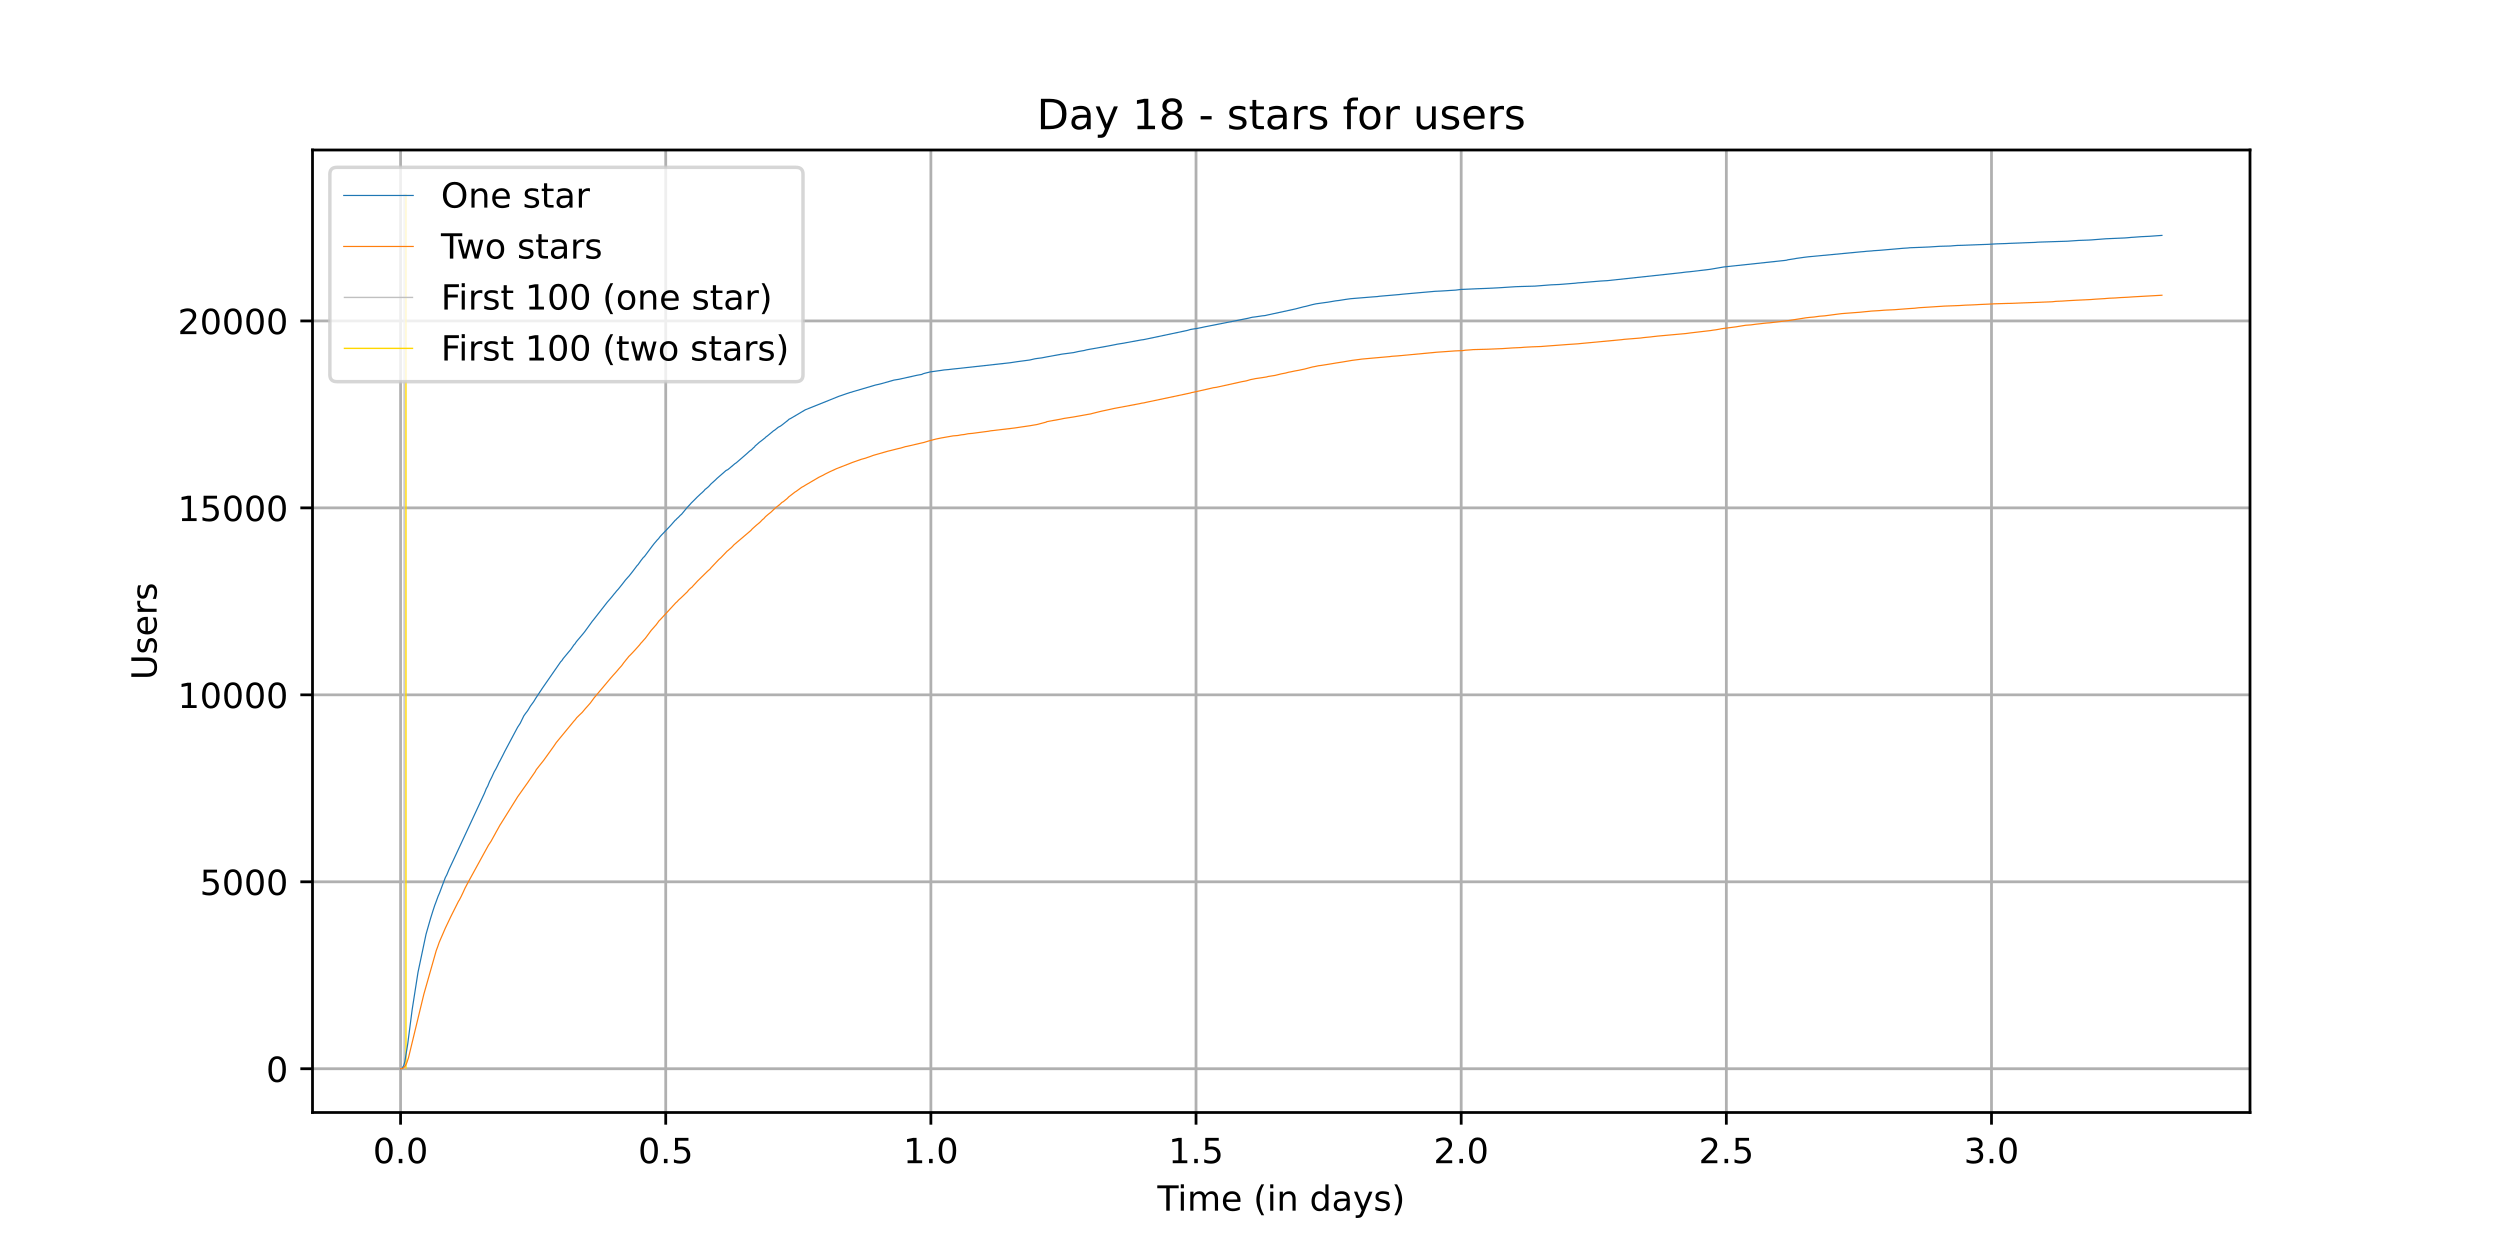 <?xml version="1.0" encoding="utf-8" standalone="no"?>
<!DOCTYPE svg PUBLIC "-//W3C//DTD SVG 1.1//EN"
  "http://www.w3.org/Graphics/SVG/1.1/DTD/svg11.dtd">
<!-- Created with matplotlib (https://matplotlib.org/) -->
<svg height="360pt" version="1.1" viewBox="0 0 720 360" width="720pt" xmlns="http://www.w3.org/2000/svg" xmlns:xlink="http://www.w3.org/1999/xlink">
 <defs>
  <style type="text/css">*{stroke-linecap:butt;stroke-linejoin:round;}</style>
 </defs>
 <g id="figure_1">
  <g id="patch_1">
   <path d="M 0 360 
L 720 360 
L 720 0 
L 0 0 
z
" style="fill:#ffffff;"/>
  </g>
  <g id="axes_1">
   <g id="patch_2">
    <path d="M 90 320.4 
L 648 320.4 
L 648 43.2 
L 90 43.2 
z
" style="fill:#ffffff;"/>
   </g>
   <g id="matplotlib.axis_1">
    <g id="xtick_1">
     <g id="line2d_1">
      <path clip-path="url(#p6567d71ee0)" d="M 115.364 320.4 
L 115.364 43.2 
" style="fill:none;stroke:#b0b0b0;stroke-linecap:square;stroke-width:0.8;"/>
     </g>
     <g id="line2d_2">
      <defs>
       <path d="M 0 0 
L 0 3.5 
" id="md681a0c653" style="stroke:#000000;stroke-width:0.8;"/>
      </defs>
      <g>
       <use style="stroke:#000000;stroke-width:0.8;" x="115.364" xlink:href="#md681a0c653" y="320.4"/>
      </g>
     </g>
     <g id="text_1">
      <!-- 0.0 -->
      <g transform="translate(107.412 334.998)scale(0.1 -0.1)">
       <defs>
        <path d="M 31.781 66.406 
Q 24.172 66.406 20.328 58.906 
Q 16.5 51.422 16.5 36.375 
Q 16.5 21.391 20.328 13.891 
Q 24.172 6.391 31.781 6.391 
Q 39.453 6.391 43.281 13.891 
Q 47.125 21.391 47.125 36.375 
Q 47.125 51.422 43.281 58.906 
Q 39.453 66.406 31.781 66.406 
z
M 31.781 74.219 
Q 44.047 74.219 50.516 64.516 
Q 56.984 54.828 56.984 36.375 
Q 56.984 17.969 50.516 8.266 
Q 44.047 -1.422 31.781 -1.422 
Q 19.531 -1.422 13.062 8.266 
Q 6.594 17.969 6.594 36.375 
Q 6.594 54.828 13.062 64.516 
Q 19.531 74.219 31.781 74.219 
z
" id="DejaVuSans-48"/>
        <path d="M 10.688 12.406 
L 21 12.406 
L 21 0 
L 10.688 0 
z
" id="DejaVuSans-46"/>
       </defs>
       <use xlink:href="#DejaVuSans-48"/>
       <use x="63.623" xlink:href="#DejaVuSans-46"/>
       <use x="95.41" xlink:href="#DejaVuSans-48"/>
      </g>
     </g>
    </g>
    <g id="xtick_2">
     <g id="line2d_3">
      <path clip-path="url(#p6567d71ee0)" d="M 191.728 320.4 
L 191.728 43.2 
" style="fill:none;stroke:#b0b0b0;stroke-linecap:square;stroke-width:0.8;"/>
     </g>
     <g id="line2d_4">
      <g>
       <use style="stroke:#000000;stroke-width:0.8;" x="191.728" xlink:href="#md681a0c653" y="320.4"/>
      </g>
     </g>
     <g id="text_2">
      <!-- 0.5 -->
      <g transform="translate(183.777 334.998)scale(0.1 -0.1)">
       <defs>
        <path d="M 10.797 72.906 
L 49.516 72.906 
L 49.516 64.594 
L 19.828 64.594 
L 19.828 46.734 
Q 21.969 47.469 24.109 47.828 
Q 26.266 48.188 28.422 48.188 
Q 40.625 48.188 47.75 41.5 
Q 54.891 34.812 54.891 23.391 
Q 54.891 11.625 47.562 5.094 
Q 40.234 -1.422 26.906 -1.422 
Q 22.312 -1.422 17.547 -0.641 
Q 12.797 0.141 7.719 1.703 
L 7.719 11.625 
Q 12.109 9.234 16.797 8.062 
Q 21.484 6.891 26.703 6.891 
Q 35.156 6.891 40.078 11.328 
Q 45.016 15.766 45.016 23.391 
Q 45.016 31 40.078 35.438 
Q 35.156 39.891 26.703 39.891 
Q 22.75 39.891 18.812 39.016 
Q 14.891 38.141 10.797 36.281 
z
" id="DejaVuSans-53"/>
       </defs>
       <use xlink:href="#DejaVuSans-48"/>
       <use x="63.623" xlink:href="#DejaVuSans-46"/>
       <use x="95.41" xlink:href="#DejaVuSans-53"/>
      </g>
     </g>
    </g>
    <g id="xtick_3">
     <g id="line2d_5">
      <path clip-path="url(#p6567d71ee0)" d="M 268.093 320.4 
L 268.093 43.2 
" style="fill:none;stroke:#b0b0b0;stroke-linecap:square;stroke-width:0.8;"/>
     </g>
     <g id="line2d_6">
      <g>
       <use style="stroke:#000000;stroke-width:0.8;" x="268.093" xlink:href="#md681a0c653" y="320.4"/>
      </g>
     </g>
     <g id="text_3">
      <!-- 1.0 -->
      <g transform="translate(260.141 334.998)scale(0.1 -0.1)">
       <defs>
        <path d="M 12.406 8.297 
L 28.516 8.297 
L 28.516 63.922 
L 10.984 60.406 
L 10.984 69.391 
L 28.422 72.906 
L 38.281 72.906 
L 38.281 8.297 
L 54.391 8.297 
L 54.391 0 
L 12.406 0 
z
" id="DejaVuSans-49"/>
       </defs>
       <use xlink:href="#DejaVuSans-49"/>
       <use x="63.623" xlink:href="#DejaVuSans-46"/>
       <use x="95.41" xlink:href="#DejaVuSans-48"/>
      </g>
     </g>
    </g>
    <g id="xtick_4">
     <g id="line2d_7">
      <path clip-path="url(#p6567d71ee0)" d="M 344.457 320.4 
L 344.457 43.2 
" style="fill:none;stroke:#b0b0b0;stroke-linecap:square;stroke-width:0.8;"/>
     </g>
     <g id="line2d_8">
      <g>
       <use style="stroke:#000000;stroke-width:0.8;" x="344.457" xlink:href="#md681a0c653" y="320.4"/>
      </g>
     </g>
     <g id="text_4">
      <!-- 1.5 -->
      <g transform="translate(336.506 334.998)scale(0.1 -0.1)">
       <use xlink:href="#DejaVuSans-49"/>
       <use x="63.623" xlink:href="#DejaVuSans-46"/>
       <use x="95.41" xlink:href="#DejaVuSans-53"/>
      </g>
     </g>
    </g>
    <g id="xtick_5">
     <g id="line2d_9">
      <path clip-path="url(#p6567d71ee0)" d="M 420.822 320.4 
L 420.822 43.2 
" style="fill:none;stroke:#b0b0b0;stroke-linecap:square;stroke-width:0.8;"/>
     </g>
     <g id="line2d_10">
      <g>
       <use style="stroke:#000000;stroke-width:0.8;" x="420.822" xlink:href="#md681a0c653" y="320.4"/>
      </g>
     </g>
     <g id="text_5">
      <!-- 2.0 -->
      <g transform="translate(412.87 334.998)scale(0.1 -0.1)">
       <defs>
        <path d="M 19.188 8.297 
L 53.609 8.297 
L 53.609 0 
L 7.328 0 
L 7.328 8.297 
Q 12.938 14.109 22.625 23.891 
Q 32.328 33.688 34.812 36.531 
Q 39.547 41.844 41.422 45.531 
Q 43.312 49.219 43.312 52.781 
Q 43.312 58.594 39.234 62.25 
Q 35.156 65.922 28.609 65.922 
Q 23.969 65.922 18.812 64.312 
Q 13.672 62.703 7.812 59.422 
L 7.812 69.391 
Q 13.766 71.781 18.938 73 
Q 24.125 74.219 28.422 74.219 
Q 39.75 74.219 46.484 68.547 
Q 53.219 62.891 53.219 53.422 
Q 53.219 48.922 51.531 44.891 
Q 49.859 40.875 45.406 35.406 
Q 44.188 33.984 37.641 27.219 
Q 31.109 20.453 19.188 8.297 
z
" id="DejaVuSans-50"/>
       </defs>
       <use xlink:href="#DejaVuSans-50"/>
       <use x="63.623" xlink:href="#DejaVuSans-46"/>
       <use x="95.41" xlink:href="#DejaVuSans-48"/>
      </g>
     </g>
    </g>
    <g id="xtick_6">
     <g id="line2d_11">
      <path clip-path="url(#p6567d71ee0)" d="M 497.186 320.4 
L 497.186 43.2 
" style="fill:none;stroke:#b0b0b0;stroke-linecap:square;stroke-width:0.8;"/>
     </g>
     <g id="line2d_12">
      <g>
       <use style="stroke:#000000;stroke-width:0.8;" x="497.186" xlink:href="#md681a0c653" y="320.4"/>
      </g>
     </g>
     <g id="text_6">
      <!-- 2.5 -->
      <g transform="translate(489.235 334.998)scale(0.1 -0.1)">
       <use xlink:href="#DejaVuSans-50"/>
       <use x="63.623" xlink:href="#DejaVuSans-46"/>
       <use x="95.41" xlink:href="#DejaVuSans-53"/>
      </g>
     </g>
    </g>
    <g id="xtick_7">
     <g id="line2d_13">
      <path clip-path="url(#p6567d71ee0)" d="M 573.551 320.4 
L 573.551 43.2 
" style="fill:none;stroke:#b0b0b0;stroke-linecap:square;stroke-width:0.8;"/>
     </g>
     <g id="line2d_14">
      <g>
       <use style="stroke:#000000;stroke-width:0.8;" x="573.551" xlink:href="#md681a0c653" y="320.4"/>
      </g>
     </g>
     <g id="text_7">
      <!-- 3.0 -->
      <g transform="translate(565.599 334.998)scale(0.1 -0.1)">
       <defs>
        <path d="M 40.578 39.312 
Q 47.656 37.797 51.625 33 
Q 55.609 28.219 55.609 21.188 
Q 55.609 10.406 48.188 4.484 
Q 40.766 -1.422 27.094 -1.422 
Q 22.516 -1.422 17.656 -0.516 
Q 12.797 0.391 7.625 2.203 
L 7.625 11.719 
Q 11.719 9.328 16.594 8.109 
Q 21.484 6.891 26.812 6.891 
Q 36.078 6.891 40.938 10.547 
Q 45.797 14.203 45.797 21.188 
Q 45.797 27.641 41.281 31.266 
Q 36.766 34.906 28.719 34.906 
L 20.219 34.906 
L 20.219 43.016 
L 29.109 43.016 
Q 36.375 43.016 40.234 45.922 
Q 44.094 48.828 44.094 54.297 
Q 44.094 59.906 40.109 62.906 
Q 36.141 65.922 28.719 65.922 
Q 24.656 65.922 20.016 65.031 
Q 15.375 64.156 9.812 62.312 
L 9.812 71.094 
Q 15.438 72.656 20.344 73.438 
Q 25.25 74.219 29.594 74.219 
Q 40.828 74.219 47.359 69.109 
Q 53.906 64.016 53.906 55.328 
Q 53.906 49.266 50.438 45.094 
Q 46.969 40.922 40.578 39.312 
z
" id="DejaVuSans-51"/>
       </defs>
       <use xlink:href="#DejaVuSans-51"/>
       <use x="63.623" xlink:href="#DejaVuSans-46"/>
       <use x="95.41" xlink:href="#DejaVuSans-48"/>
      </g>
     </g>
    </g>
    <g id="text_8">
     <!-- Time (in days) -->
     <g transform="translate(333.327 348.677)scale(0.1 -0.1)">
      <defs>
       <path d="M -0.297 72.906 
L 61.375 72.906 
L 61.375 64.594 
L 35.5 64.594 
L 35.5 0 
L 25.594 0 
L 25.594 64.594 
L -0.297 64.594 
z
" id="DejaVuSans-84"/>
       <path d="M 9.422 54.688 
L 18.406 54.688 
L 18.406 0 
L 9.422 0 
z
M 9.422 75.984 
L 18.406 75.984 
L 18.406 64.594 
L 9.422 64.594 
z
" id="DejaVuSans-105"/>
       <path d="M 52 44.188 
Q 55.375 50.25 60.062 53.125 
Q 64.75 56 71.094 56 
Q 79.641 56 84.281 50.016 
Q 88.922 44.047 88.922 33.016 
L 88.922 0 
L 79.891 0 
L 79.891 32.719 
Q 79.891 40.578 77.094 44.375 
Q 74.312 48.188 68.609 48.188 
Q 61.625 48.188 57.562 43.547 
Q 53.516 38.922 53.516 30.906 
L 53.516 0 
L 44.484 0 
L 44.484 32.719 
Q 44.484 40.625 41.703 44.406 
Q 38.922 48.188 33.109 48.188 
Q 26.219 48.188 22.156 43.531 
Q 18.109 38.875 18.109 30.906 
L 18.109 0 
L 9.078 0 
L 9.078 54.688 
L 18.109 54.688 
L 18.109 46.188 
Q 21.188 51.219 25.484 53.609 
Q 29.781 56 35.688 56 
Q 41.656 56 45.828 52.969 
Q 50 49.953 52 44.188 
z
" id="DejaVuSans-109"/>
       <path d="M 56.203 29.594 
L 56.203 25.203 
L 14.891 25.203 
Q 15.484 15.922 20.484 11.062 
Q 25.484 6.203 34.422 6.203 
Q 39.594 6.203 44.453 7.469 
Q 49.312 8.734 54.109 11.281 
L 54.109 2.781 
Q 49.266 0.734 44.188 -0.344 
Q 39.109 -1.422 33.891 -1.422 
Q 20.797 -1.422 13.156 6.188 
Q 5.516 13.812 5.516 26.812 
Q 5.516 40.234 12.766 48.109 
Q 20.016 56 32.328 56 
Q 43.359 56 49.781 48.891 
Q 56.203 41.797 56.203 29.594 
z
M 47.219 32.234 
Q 47.125 39.594 43.094 43.984 
Q 39.062 48.391 32.422 48.391 
Q 24.906 48.391 20.391 44.141 
Q 15.875 39.891 15.188 32.172 
z
" id="DejaVuSans-101"/>
       <path id="DejaVuSans-32"/>
       <path d="M 31 75.875 
Q 24.469 64.656 21.281 53.656 
Q 18.109 42.672 18.109 31.391 
Q 18.109 20.125 21.312 9.062 
Q 24.516 -2 31 -13.188 
L 23.188 -13.188 
Q 15.875 -1.703 12.234 9.375 
Q 8.594 20.453 8.594 31.391 
Q 8.594 42.281 12.203 53.312 
Q 15.828 64.359 23.188 75.875 
z
" id="DejaVuSans-40"/>
       <path d="M 54.891 33.016 
L 54.891 0 
L 45.906 0 
L 45.906 32.719 
Q 45.906 40.484 42.875 44.328 
Q 39.844 48.188 33.797 48.188 
Q 26.516 48.188 22.312 43.547 
Q 18.109 38.922 18.109 30.906 
L 18.109 0 
L 9.078 0 
L 9.078 54.688 
L 18.109 54.688 
L 18.109 46.188 
Q 21.344 51.125 25.703 53.562 
Q 30.078 56 35.797 56 
Q 45.219 56 50.047 50.172 
Q 54.891 44.344 54.891 33.016 
z
" id="DejaVuSans-110"/>
       <path d="M 45.406 46.391 
L 45.406 75.984 
L 54.391 75.984 
L 54.391 0 
L 45.406 0 
L 45.406 8.203 
Q 42.578 3.328 38.25 0.953 
Q 33.938 -1.422 27.875 -1.422 
Q 17.969 -1.422 11.734 6.484 
Q 5.516 14.406 5.516 27.297 
Q 5.516 40.188 11.734 48.094 
Q 17.969 56 27.875 56 
Q 33.938 56 38.25 53.625 
Q 42.578 51.266 45.406 46.391 
z
M 14.797 27.297 
Q 14.797 17.391 18.875 11.75 
Q 22.953 6.109 30.078 6.109 
Q 37.203 6.109 41.297 11.75 
Q 45.406 17.391 45.406 27.297 
Q 45.406 37.203 41.297 42.844 
Q 37.203 48.484 30.078 48.484 
Q 22.953 48.484 18.875 42.844 
Q 14.797 37.203 14.797 27.297 
z
" id="DejaVuSans-100"/>
       <path d="M 34.281 27.484 
Q 23.391 27.484 19.188 25 
Q 14.984 22.516 14.984 16.5 
Q 14.984 11.719 18.141 8.906 
Q 21.297 6.109 26.703 6.109 
Q 34.188 6.109 38.703 11.406 
Q 43.219 16.703 43.219 25.484 
L 43.219 27.484 
z
M 52.203 31.203 
L 52.203 0 
L 43.219 0 
L 43.219 8.297 
Q 40.141 3.328 35.547 0.953 
Q 30.953 -1.422 24.312 -1.422 
Q 15.922 -1.422 10.953 3.297 
Q 6 8.016 6 15.922 
Q 6 25.141 12.172 29.828 
Q 18.359 34.516 30.609 34.516 
L 43.219 34.516 
L 43.219 35.406 
Q 43.219 41.609 39.141 45 
Q 35.062 48.391 27.688 48.391 
Q 23 48.391 18.547 47.266 
Q 14.109 46.141 10.016 43.891 
L 10.016 52.203 
Q 14.938 54.109 19.578 55.047 
Q 24.219 56 28.609 56 
Q 40.484 56 46.344 49.844 
Q 52.203 43.703 52.203 31.203 
z
" id="DejaVuSans-97"/>
       <path d="M 32.172 -5.078 
Q 28.375 -14.844 24.75 -17.812 
Q 21.141 -20.797 15.094 -20.797 
L 7.906 -20.797 
L 7.906 -13.281 
L 13.188 -13.281 
Q 16.891 -13.281 18.938 -11.516 
Q 21 -9.766 23.484 -3.219 
L 25.094 0.875 
L 2.984 54.688 
L 12.5 54.688 
L 29.594 11.922 
L 46.688 54.688 
L 56.203 54.688 
z
" id="DejaVuSans-121"/>
       <path d="M 44.281 53.078 
L 44.281 44.578 
Q 40.484 46.531 36.375 47.5 
Q 32.281 48.484 27.875 48.484 
Q 21.188 48.484 17.844 46.438 
Q 14.5 44.391 14.5 40.281 
Q 14.5 37.156 16.891 35.375 
Q 19.281 33.594 26.516 31.984 
L 29.594 31.297 
Q 39.156 29.25 43.188 25.516 
Q 47.219 21.781 47.219 15.094 
Q 47.219 7.469 41.188 3.016 
Q 35.156 -1.422 24.609 -1.422 
Q 20.219 -1.422 15.453 -0.562 
Q 10.688 0.297 5.422 2 
L 5.422 11.281 
Q 10.406 8.688 15.234 7.391 
Q 20.062 6.109 24.812 6.109 
Q 31.156 6.109 34.562 8.281 
Q 37.984 10.453 37.984 14.406 
Q 37.984 18.062 35.516 20.016 
Q 33.062 21.969 24.703 23.781 
L 21.578 24.516 
Q 13.234 26.266 9.516 29.906 
Q 5.812 33.547 5.812 39.891 
Q 5.812 47.609 11.281 51.797 
Q 16.75 56 26.812 56 
Q 31.781 56 36.172 55.266 
Q 40.578 54.547 44.281 53.078 
z
" id="DejaVuSans-115"/>
       <path d="M 8.016 75.875 
L 15.828 75.875 
Q 23.141 64.359 26.781 53.312 
Q 30.422 42.281 30.422 31.391 
Q 30.422 20.453 26.781 9.375 
Q 23.141 -1.703 15.828 -13.188 
L 8.016 -13.188 
Q 14.5 -2 17.703 9.062 
Q 20.906 20.125 20.906 31.391 
Q 20.906 42.672 17.703 53.656 
Q 14.5 64.656 8.016 75.875 
z
" id="DejaVuSans-41"/>
      </defs>
      <use xlink:href="#DejaVuSans-84"/>
      <use x="57.959" xlink:href="#DejaVuSans-105"/>
      <use x="85.742" xlink:href="#DejaVuSans-109"/>
      <use x="183.154" xlink:href="#DejaVuSans-101"/>
      <use x="244.678" xlink:href="#DejaVuSans-32"/>
      <use x="276.465" xlink:href="#DejaVuSans-40"/>
      <use x="315.479" xlink:href="#DejaVuSans-105"/>
      <use x="343.262" xlink:href="#DejaVuSans-110"/>
      <use x="406.641" xlink:href="#DejaVuSans-32"/>
      <use x="438.428" xlink:href="#DejaVuSans-100"/>
      <use x="501.904" xlink:href="#DejaVuSans-97"/>
      <use x="563.184" xlink:href="#DejaVuSans-121"/>
      <use x="622.363" xlink:href="#DejaVuSans-115"/>
      <use x="674.463" xlink:href="#DejaVuSans-41"/>
     </g>
    </g>
   </g>
   <g id="matplotlib.axis_2">
    <g id="ytick_1">
     <g id="line2d_15">
      <path clip-path="url(#p6567d71ee0)" d="M 90 307.8 
L 648 307.8 
" style="fill:none;stroke:#b0b0b0;stroke-linecap:square;stroke-width:0.8;"/>
     </g>
     <g id="line2d_16">
      <defs>
       <path d="M 0 0 
L -3.5 0 
" id="mc62ae75f64" style="stroke:#000000;stroke-width:0.8;"/>
      </defs>
      <g>
       <use style="stroke:#000000;stroke-width:0.8;" x="90" xlink:href="#mc62ae75f64" y="307.8"/>
      </g>
     </g>
     <g id="text_9">
      <!-- 0 -->
      <g transform="translate(76.638 311.599)scale(0.1 -0.1)">
       <use xlink:href="#DejaVuSans-48"/>
      </g>
     </g>
    </g>
    <g id="ytick_2">
     <g id="line2d_17">
      <path clip-path="url(#p6567d71ee0)" d="M 90 253.957 
L 648 253.957 
" style="fill:none;stroke:#b0b0b0;stroke-linecap:square;stroke-width:0.8;"/>
     </g>
     <g id="line2d_18">
      <g>
       <use style="stroke:#000000;stroke-width:0.8;" x="90" xlink:href="#mc62ae75f64" y="253.957"/>
      </g>
     </g>
     <g id="text_10">
      <!-- 5000 -->
      <g transform="translate(57.55 257.756)scale(0.1 -0.1)">
       <use xlink:href="#DejaVuSans-53"/>
       <use x="63.623" xlink:href="#DejaVuSans-48"/>
       <use x="127.246" xlink:href="#DejaVuSans-48"/>
       <use x="190.869" xlink:href="#DejaVuSans-48"/>
      </g>
     </g>
    </g>
    <g id="ytick_3">
     <g id="line2d_19">
      <path clip-path="url(#p6567d71ee0)" d="M 90 200.114 
L 648 200.114 
" style="fill:none;stroke:#b0b0b0;stroke-linecap:square;stroke-width:0.8;"/>
     </g>
     <g id="line2d_20">
      <g>
       <use style="stroke:#000000;stroke-width:0.8;" x="90" xlink:href="#mc62ae75f64" y="200.114"/>
      </g>
     </g>
     <g id="text_11">
      <!-- 10000 -->
      <g transform="translate(51.188 203.913)scale(0.1 -0.1)">
       <use xlink:href="#DejaVuSans-49"/>
       <use x="63.623" xlink:href="#DejaVuSans-48"/>
       <use x="127.246" xlink:href="#DejaVuSans-48"/>
       <use x="190.869" xlink:href="#DejaVuSans-48"/>
       <use x="254.492" xlink:href="#DejaVuSans-48"/>
      </g>
     </g>
    </g>
    <g id="ytick_4">
     <g id="line2d_21">
      <path clip-path="url(#p6567d71ee0)" d="M 90 146.271 
L 648 146.271 
" style="fill:none;stroke:#b0b0b0;stroke-linecap:square;stroke-width:0.8;"/>
     </g>
     <g id="line2d_22">
      <g>
       <use style="stroke:#000000;stroke-width:0.8;" x="90" xlink:href="#mc62ae75f64" y="146.271"/>
      </g>
     </g>
     <g id="text_12">
      <!-- 15000 -->
      <g transform="translate(51.188 150.07)scale(0.1 -0.1)">
       <use xlink:href="#DejaVuSans-49"/>
       <use x="63.623" xlink:href="#DejaVuSans-53"/>
       <use x="127.246" xlink:href="#DejaVuSans-48"/>
       <use x="190.869" xlink:href="#DejaVuSans-48"/>
       <use x="254.492" xlink:href="#DejaVuSans-48"/>
      </g>
     </g>
    </g>
    <g id="ytick_5">
     <g id="line2d_23">
      <path clip-path="url(#p6567d71ee0)" d="M 90 92.428 
L 648 92.428 
" style="fill:none;stroke:#b0b0b0;stroke-linecap:square;stroke-width:0.8;"/>
     </g>
     <g id="line2d_24">
      <g>
       <use style="stroke:#000000;stroke-width:0.8;" x="90" xlink:href="#mc62ae75f64" y="92.428"/>
      </g>
     </g>
     <g id="text_13">
      <!-- 20000 -->
      <g transform="translate(51.188 96.227)scale(0.1 -0.1)">
       <use xlink:href="#DejaVuSans-50"/>
       <use x="63.623" xlink:href="#DejaVuSans-48"/>
       <use x="127.246" xlink:href="#DejaVuSans-48"/>
       <use x="190.869" xlink:href="#DejaVuSans-48"/>
       <use x="254.492" xlink:href="#DejaVuSans-48"/>
      </g>
     </g>
    </g>
    <g id="text_14">
     <!-- Users -->
     <g transform="translate(45.108 195.801)rotate(-90)scale(0.1 -0.1)">
      <defs>
       <path d="M 8.688 72.906 
L 18.609 72.906 
L 18.609 28.609 
Q 18.609 16.891 22.844 11.734 
Q 27.094 6.594 36.625 6.594 
Q 46.094 6.594 50.344 11.734 
Q 54.594 16.891 54.594 28.609 
L 54.594 72.906 
L 64.5 72.906 
L 64.5 27.391 
Q 64.5 13.141 57.438 5.859 
Q 50.391 -1.422 36.625 -1.422 
Q 22.797 -1.422 15.734 5.859 
Q 8.688 13.141 8.688 27.391 
z
" id="DejaVuSans-85"/>
       <path d="M 41.109 46.297 
Q 39.594 47.172 37.812 47.578 
Q 36.031 48 33.891 48 
Q 26.266 48 22.188 43.047 
Q 18.109 38.094 18.109 28.812 
L 18.109 0 
L 9.078 0 
L 9.078 54.688 
L 18.109 54.688 
L 18.109 46.188 
Q 20.953 51.172 25.484 53.578 
Q 30.031 56 36.531 56 
Q 37.453 56 38.578 55.875 
Q 39.703 55.766 41.062 55.516 
z
" id="DejaVuSans-114"/>
      </defs>
      <use xlink:href="#DejaVuSans-85"/>
      <use x="73.193" xlink:href="#DejaVuSans-115"/>
      <use x="125.293" xlink:href="#DejaVuSans-101"/>
      <use x="186.816" xlink:href="#DejaVuSans-114"/>
      <use x="227.93" xlink:href="#DejaVuSans-115"/>
     </g>
    </g>
   </g>
   <g id="LineCollection_1">
    <path clip-path="url(#p6567d71ee0)" d="M 116.391 307.8 
L 116.391 55.8 
" style="fill:none;stroke:#c0c0c0;stroke-width:0.4;"/>
   </g>
   <g id="LineCollection_2">
    <path clip-path="url(#p6567d71ee0)" d="M 116.916 307.8 
L 116.916 55.8 
" style="fill:none;stroke:#ffd700;stroke-width:0.4;"/>
   </g>
   <g id="line2d_25">
    <path clip-path="url(#p6567d71ee0)" d="M 115.364 307.8 
L 115.76 307.703 
L 116.286 306.863 
L 116.601 305.722 
L 117.442 300.52 
L 118.703 290.775 
L 120.384 280.028 
L 122.698 269.055 
L 123.958 264.65 
L 124.694 262.292 
L 125.22 260.687 
L 125.429 260.16 
L 126.166 258.135 
L 126.585 257.177 
L 127.532 254.646 
L 128.268 252.708 
L 128.689 251.922 
L 129.318 250.393 
L 130.474 247.927 
L 139.514 228.478 
L 140.039 227.154 
L 140.46 226.4 
L 140.985 225.086 
L 141.616 223.848 
L 142.351 222.243 
L 142.772 221.533 
L 143.297 220.499 
L 143.718 219.594 
L 143.928 219.25 
L 144.874 217.408 
L 145.399 216.353 
L 149.077 209.44 
L 149.814 208.32 
L 150.864 206.166 
L 151.391 205.423 
L 151.6 205.164 
L 152.02 204.594 
L 152.756 203.366 
L 153.703 202.074 
L 154.228 201.202 
L 155.595 199.123 
L 155.805 198.822 
L 156.12 198.326 
L 161.483 190.584 
L 161.799 190.271 
L 162.218 189.636 
L 163.795 187.741 
L 164.216 187.256 
L 164.532 186.847 
L 165.268 185.759 
L 165.582 185.436 
L 165.899 184.941 
L 166.107 184.672 
L 167.894 182.561 
L 168.419 181.904 
L 170.627 178.857 
L 170.838 178.62 
L 171.469 177.812 
L 174.937 173.375 
L 175.251 173.02 
L 176.197 171.911 
L 176.933 170.985 
L 177.143 170.759 
L 177.564 170.22 
L 178.09 169.65 
L 178.615 168.993 
L 179.561 167.797 
L 180.086 167.108 
L 180.823 166.268 
L 181.138 165.934 
L 182.294 164.47 
L 183.45 162.93 
L 183.765 162.607 
L 184.606 161.422 
L 184.816 161.153 
L 185.341 160.485 
L 185.552 160.345 
L 187.864 157.244 
L 188.391 156.566 
L 189.336 155.456 
L 189.651 155.155 
L 190.072 154.584 
L 190.493 154.121 
L 191.963 152.592 
L 192.49 152.032 
L 193.121 151.364 
L 194.488 149.803 
L 194.592 149.771 
L 194.907 149.415 
L 195.433 148.941 
L 195.958 148.382 
L 196.273 148.134 
L 197.85 146.217 
L 198.691 145.323 
L 199.112 144.839 
L 199.427 144.537 
L 200.793 143.159 
L 201.845 142.168 
L 202.159 141.91 
L 202.686 141.403 
L 203.107 140.908 
L 203.317 140.779 
L 204.056 140.154 
L 204.791 139.347 
L 206.054 138.216 
L 206.474 137.796 
L 209.103 135.502 
L 209.63 135.244 
L 211.311 133.833 
L 211.627 133.564 
L 212.048 133.284 
L 215.097 130.646 
L 215.518 130.258 
L 215.728 130.064 
L 216.149 129.709 
L 216.359 129.601 
L 216.99 128.966 
L 217.305 128.707 
L 217.515 128.395 
L 217.832 128.147 
L 218.673 127.393 
L 219.2 127.006 
L 219.725 126.597 
L 220.041 126.338 
L 220.252 126.187 
L 220.566 125.864 
L 220.987 125.563 
L 222.774 124.077 
L 223.091 123.894 
L 224.142 123.043 
L 224.772 122.72 
L 225.299 122.332 
L 226.981 120.997 
L 227.192 120.771 
L 227.717 120.512 
L 231.926 118.025 
L 241.703 114.094 
L 242.123 113.965 
L 243.911 113.34 
L 244.331 113.211 
L 244.856 113.028 
L 245.173 112.964 
L 245.593 112.813 
L 252.111 110.896 
L 253.057 110.691 
L 253.794 110.508 
L 257.472 109.464 
L 258.943 109.227 
L 259.364 109.13 
L 263.673 108.172 
L 264.094 108.075 
L 265.461 107.838 
L 265.881 107.633 
L 266.406 107.482 
L 267.983 107.095 
L 271.137 106.664 
L 271.872 106.545 
L 273.134 106.438 
L 274.29 106.298 
L 275.342 106.19 
L 290.898 104.478 
L 293.001 104.155 
L 296.574 103.681 
L 298.046 103.336 
L 298.677 103.239 
L 300.044 103.067 
L 300.569 102.96 
L 301.515 102.776 
L 305.824 101.99 
L 309.188 101.549 
L 310.661 101.215 
L 312.237 100.946 
L 312.867 100.773 
L 313.919 100.569 
L 314.654 100.45 
L 319.174 99.643 
L 320.224 99.438 
L 320.961 99.298 
L 321.38 99.212 
L 321.696 99.137 
L 323.692 98.824 
L 324.219 98.717 
L 328.633 97.909 
L 329.368 97.812 
L 341.983 95.152 
L 342.932 94.872 
L 344.927 94.56 
L 346.084 94.323 
L 347.031 94.118 
L 359.539 91.642 
L 360.169 91.48 
L 360.695 91.362 
L 361.535 91.265 
L 363.533 90.963 
L 364.374 90.877 
L 365.003 90.726 
L 373.098 88.971 
L 375.516 88.336 
L 376.041 88.239 
L 377.828 87.765 
L 378.984 87.507 
L 381.821 87.108 
L 382.348 87.044 
L 383.925 86.774 
L 384.66 86.645 
L 385.606 86.537 
L 387.497 86.236 
L 388.968 86.031 
L 390.23 85.924 
L 395.275 85.514 
L 396.641 85.417 
L 397.273 85.321 
L 402.949 84.836 
L 403.894 84.728 
L 412.093 84.007 
L 413.249 83.899 
L 415.14 83.813 
L 416.717 83.716 
L 417.453 83.662 
L 419.24 83.554 
L 420.712 83.361 
L 423.339 83.253 
L 425.23 83.167 
L 428.069 83.059 
L 429.961 82.973 
L 431.958 82.865 
L 434.902 82.671 
L 436.583 82.564 
L 438.159 82.51 
L 442.048 82.402 
L 446.673 82.036 
L 449.091 81.928 
L 453.715 81.562 
L 454.451 81.465 
L 455.186 81.422 
L 460.968 80.938 
L 462.861 80.83 
L 484.197 78.536 
L 484.828 78.45 
L 485.668 78.342 
L 486.509 78.278 
L 492.394 77.578 
L 493.131 77.459 
L 496.493 76.878 
L 514.05 75.004 
L 514.575 74.929 
L 514.892 74.821 
L 516.783 74.53 
L 517.31 74.423 
L 518.887 74.207 
L 519.622 74.1 
L 520.884 73.949 
L 535.809 72.538 
L 537.071 72.431 
L 537.596 72.366 
L 539.067 72.269 
L 539.593 72.204 
L 541.275 72.097 
L 548.107 71.504 
L 549.473 71.418 
L 549.998 71.354 
L 552.521 71.257 
L 553.152 71.235 
L 555.674 71.127 
L 558.617 70.934 
L 561.771 70.848 
L 562.296 70.794 
L 563.662 70.686 
L 565.029 70.654 
L 567.866 70.546 
L 569.549 70.481 
L 572.492 70.374 
L 574.909 70.234 
L 577.854 70.137 
L 578.589 70.094 
L 581.532 69.986 
L 583.319 69.911 
L 586.052 69.814 
L 586.892 69.738 
L 590.36 69.631 
L 591.937 69.577 
L 595.405 69.469 
L 598.663 69.243 
L 601.606 69.135 
L 602.341 69.092 
L 606.441 68.769 
L 611.915 68.532 
L 612.757 68.468 
L 613.913 68.36 
L 614.65 68.317 
L 615.91 68.22 
L 616.646 68.166 
L 618.958 68.058 
L 622.532 67.8 
L 622.636 67.8 
L 622.636 67.8 
" style="fill:none;stroke:#1f77b4;stroke-linecap:square;stroke-width:0.35;"/>
   </g>
   <g id="line2d_26">
    <path clip-path="url(#p6567d71ee0)" d="M 115.364 307.8 
L 115.97 307.714 
L 116.707 306.992 
L 117.126 306.174 
L 117.653 304.591 
L 122.067 286.338 
L 125.639 273.76 
L 126.06 272.64 
L 126.481 271.413 
L 128.268 267.278 
L 129.845 263.961 
L 132.051 259.557 
L 132.261 259.255 
L 132.786 258.243 
L 133.313 257.144 
L 133.944 255.755 
L 134.89 253.968 
L 140.67 243.425 
L 141.405 242.316 
L 142.141 240.981 
L 142.561 240.227 
L 142.878 239.624 
L 143.193 239.075 
L 144.034 237.556 
L 144.244 237.244 
L 148.131 231.009 
L 148.658 230.169 
L 149.077 229.48 
L 150.864 226.96 
L 151.495 226.066 
L 152.02 225.334 
L 152.231 225.011 
L 154.122 222.276 
L 154.439 221.683 
L 155.595 220.208 
L 156.544 219.024 
L 159.487 214.921 
L 160.223 213.833 
L 165.268 207.706 
L 165.582 207.372 
L 166.107 206.683 
L 166.844 205.961 
L 167.684 205.164 
L 168.525 204.152 
L 169.996 202.494 
L 171.152 200.922 
L 175.883 195.29 
L 176.197 194.934 
L 176.618 194.45 
L 177.143 193.879 
L 177.564 193.405 
L 178.299 192.533 
L 179.036 191.714 
L 179.665 190.842 
L 181.138 189.011 
L 181.348 188.818 
L 182.084 188.064 
L 182.819 187.278 
L 183.24 186.804 
L 184.185 185.749 
L 184.606 185.199 
L 184.816 184.995 
L 185.341 184.392 
L 185.868 183.81 
L 187.549 181.549 
L 189.022 179.88 
L 189.861 178.727 
L 190.072 178.555 
L 194.592 173.645 
L 195.013 173.279 
L 195.433 172.805 
L 196.169 172.148 
L 197.745 170.629 
L 197.956 170.436 
L 198.166 170.156 
L 198.481 169.79 
L 199.112 169.219 
L 199.216 169.176 
L 199.637 168.702 
L 200.899 167.334 
L 203.741 164.545 
L 204.477 163.899 
L 204.791 163.501 
L 206.999 161.164 
L 207.63 160.604 
L 209.419 158.73 
L 209.734 158.493 
L 210.049 158.202 
L 210.575 157.761 
L 210.89 157.449 
L 211.417 156.878 
L 216.253 152.775 
L 216.674 152.301 
L 217.832 151.267 
L 218.884 150.395 
L 219.621 149.62 
L 219.935 149.405 
L 220.462 148.801 
L 221.304 148.08 
L 221.722 147.757 
L 222.143 147.412 
L 222.46 147.1 
L 223.091 146.497 
L 223.405 146.217 
L 224.561 145.302 
L 225.192 144.699 
L 225.613 144.472 
L 226.244 143.945 
L 226.665 143.611 
L 227.192 143.073 
L 228.979 141.694 
L 229.294 141.511 
L 230.874 140.348 
L 231.399 140.079 
L 231.926 139.745 
L 235.816 137.462 
L 237.077 136.848 
L 237.603 136.547 
L 238.97 135.868 
L 240.967 134.953 
L 245.487 133.187 
L 246.118 132.961 
L 248.012 132.293 
L 249.272 131.949 
L 249.799 131.755 
L 250.64 131.475 
L 251.482 131.152 
L 255.685 129.946 
L 256.421 129.773 
L 258.628 129.213 
L 259.364 129.052 
L 260.31 128.772 
L 260.73 128.632 
L 261.151 128.567 
L 265.461 127.566 
L 266.09 127.426 
L 267.037 127.135 
L 267.562 126.974 
L 269.56 126.446 
L 270.085 126.338 
L 271.137 126.123 
L 274.501 125.531 
L 275.869 125.423 
L 276.815 125.24 
L 277.76 125.132 
L 278.812 124.917 
L 280.072 124.809 
L 281.649 124.594 
L 284.697 124.195 
L 285.223 124.088 
L 292.16 123.269 
L 294.157 122.968 
L 296.68 122.601 
L 297.415 122.472 
L 298.571 122.278 
L 298.888 122.203 
L 301.094 121.622 
L 301.304 121.557 
L 301.515 121.428 
L 305.508 120.706 
L 306.454 120.502 
L 308.451 120.2 
L 309.084 120.103 
L 312.867 119.425 
L 313.394 119.328 
L 314.129 119.209 
L 314.654 119.059 
L 316.651 118.563 
L 317.387 118.391 
L 318.649 118.122 
L 319.595 117.917 
L 320.855 117.637 
L 327.791 116.334 
L 328.212 116.259 
L 328.843 116.108 
L 329.474 116.022 
L 330.104 115.871 
L 342.826 113.179 
L 343.142 113.071 
L 343.667 112.974 
L 349.027 111.768 
L 349.447 111.661 
L 350.289 111.553 
L 357.75 109.905 
L 358.488 109.776 
L 359.013 109.668 
L 360.169 109.324 
L 361.116 109.141 
L 361.535 109.044 
L 363.218 108.807 
L 364.793 108.559 
L 365.214 108.43 
L 367.211 108.118 
L 368.998 107.676 
L 370.26 107.439 
L 371.1 107.202 
L 371.731 107.095 
L 372.887 106.847 
L 374.149 106.621 
L 374.674 106.502 
L 375.62 106.309 
L 378.038 105.673 
L 378.669 105.566 
L 379.719 105.339 
L 380.561 105.232 
L 382.873 104.866 
L 384.239 104.639 
L 384.66 104.564 
L 386.656 104.252 
L 389.389 103.789 
L 390.126 103.692 
L 391.492 103.519 
L 392.228 103.412 
L 399.374 102.776 
L 400.32 102.69 
L 400.847 102.615 
L 402.424 102.507 
L 413.88 101.43 
L 415.457 101.323 
L 419.029 101.064 
L 421.342 100.967 
L 421.973 100.86 
L 423.445 100.763 
L 424.285 100.687 
L 428.384 100.58 
L 430.171 100.504 
L 432.694 100.397 
L 435.637 100.203 
L 438.053 100.095 
L 439.001 100.009 
L 441.207 99.89 
L 443.835 99.794 
L 444.256 99.761 
L 445.623 99.654 
L 449.406 99.374 
L 450.668 99.277 
L 451.507 99.212 
L 454.451 99.018 
L 455.502 98.911 
L 466.961 97.834 
L 467.8 97.726 
L 472.531 97.349 
L 473.266 97.241 
L 474.318 97.134 
L 475.474 97.026 
L 475.999 96.951 
L 476.84 96.864 
L 477.365 96.8 
L 485.564 96.057 
L 486.193 95.971 
L 486.824 95.885 
L 492.711 95.195 
L 493.342 95.088 
L 494.181 94.98 
L 495.337 94.775 
L 495.654 94.7 
L 496.389 94.592 
L 500.068 94.118 
L 500.593 94.022 
L 502.802 93.666 
L 504.273 93.569 
L 505.746 93.365 
L 506.797 93.257 
L 507.953 93.117 
L 508.899 93.02 
L 509.635 92.977 
L 515.206 92.309 
L 517.52 91.943 
L 519.412 91.642 
L 520.149 91.523 
L 521.305 91.394 
L 522.461 91.297 
L 524.038 91.071 
L 525.508 90.963 
L 529.083 90.489 
L 530.449 90.317 
L 534.442 90.016 
L 535.598 89.929 
L 536.125 89.876 
L 537.175 89.768 
L 538.331 89.66 
L 538.858 89.596 
L 541.381 89.445 
L 542.641 89.337 
L 543.272 89.305 
L 545.584 89.197 
L 549.79 88.874 
L 551.365 88.777 
L 552.627 88.626 
L 555.253 88.465 
L 556.936 88.357 
L 557.357 88.325 
L 559.142 88.217 
L 559.88 88.163 
L 562.717 88.056 
L 564.398 87.991 
L 566.081 87.883 
L 567.657 87.83 
L 569.443 87.743 
L 569.864 87.711 
L 572.386 87.603 
L 574.488 87.496 
L 578.064 87.388 
L 579.324 87.367 
L 581.953 87.259 
L 583.634 87.194 
L 586.681 87.087 
L 588.469 87.011 
L 590.991 86.914 
L 592.147 86.785 
L 593.934 86.71 
L 595.511 86.602 
L 597.823 86.473 
L 600.135 86.365 
L 602.131 86.268 
L 603.497 86.16 
L 606.126 85.999 
L 607.395 85.891 
L 609.182 85.816 
L 610.653 85.708 
L 612.651 85.611 
L 613.913 85.525 
L 614.332 85.493 
L 622.636 85.03 
L 622.636 85.03 
" style="fill:none;stroke:#ff7f0e;stroke-linecap:square;stroke-width:0.35;"/>
   </g>
   <g id="patch_3">
    <path d="M 90 320.4 
L 90 43.2 
" style="fill:none;stroke:#000000;stroke-linecap:square;stroke-linejoin:miter;stroke-width:0.8;"/>
   </g>
   <g id="patch_4">
    <path d="M 648 320.4 
L 648 43.2 
" style="fill:none;stroke:#000000;stroke-linecap:square;stroke-linejoin:miter;stroke-width:0.8;"/>
   </g>
   <g id="patch_5">
    <path d="M 90 320.4 
L 648 320.4 
" style="fill:none;stroke:#000000;stroke-linecap:square;stroke-linejoin:miter;stroke-width:0.8;"/>
   </g>
   <g id="patch_6">
    <path d="M 90 43.2 
L 648 43.2 
" style="fill:none;stroke:#000000;stroke-linecap:square;stroke-linejoin:miter;stroke-width:0.8;"/>
   </g>
   <g id="text_15">
    <!-- Day 18 - stars for users -->
    <g transform="translate(298.609 37.2)scale(0.12 -0.12)">
     <defs>
      <path d="M 19.672 64.797 
L 19.672 8.109 
L 31.594 8.109 
Q 46.688 8.109 53.688 14.938 
Q 60.688 21.781 60.688 36.531 
Q 60.688 51.172 53.688 57.984 
Q 46.688 64.797 31.594 64.797 
z
M 9.812 72.906 
L 30.078 72.906 
Q 51.266 72.906 61.172 64.094 
Q 71.094 55.281 71.094 36.531 
Q 71.094 17.672 61.125 8.828 
Q 51.172 0 30.078 0 
L 9.812 0 
z
" id="DejaVuSans-68"/>
      <path d="M 31.781 34.625 
Q 24.75 34.625 20.719 30.859 
Q 16.703 27.094 16.703 20.516 
Q 16.703 13.922 20.719 10.156 
Q 24.75 6.391 31.781 6.391 
Q 38.812 6.391 42.859 10.172 
Q 46.922 13.969 46.922 20.516 
Q 46.922 27.094 42.891 30.859 
Q 38.875 34.625 31.781 34.625 
z
M 21.922 38.812 
Q 15.578 40.375 12.031 44.719 
Q 8.5 49.078 8.5 55.328 
Q 8.5 64.062 14.719 69.141 
Q 20.953 74.219 31.781 74.219 
Q 42.672 74.219 48.875 69.141 
Q 55.078 64.062 55.078 55.328 
Q 55.078 49.078 51.531 44.719 
Q 48 40.375 41.703 38.812 
Q 48.828 37.156 52.797 32.312 
Q 56.781 27.484 56.781 20.516 
Q 56.781 9.906 50.312 4.234 
Q 43.844 -1.422 31.781 -1.422 
Q 19.734 -1.422 13.25 4.234 
Q 6.781 9.906 6.781 20.516 
Q 6.781 27.484 10.781 32.312 
Q 14.797 37.156 21.922 38.812 
z
M 18.312 54.391 
Q 18.312 48.734 21.844 45.562 
Q 25.391 42.391 31.781 42.391 
Q 38.141 42.391 41.719 45.562 
Q 45.312 48.734 45.312 54.391 
Q 45.312 60.062 41.719 63.234 
Q 38.141 66.406 31.781 66.406 
Q 25.391 66.406 21.844 63.234 
Q 18.312 60.062 18.312 54.391 
z
" id="DejaVuSans-56"/>
      <path d="M 4.891 31.391 
L 31.203 31.391 
L 31.203 23.391 
L 4.891 23.391 
z
" id="DejaVuSans-45"/>
      <path d="M 18.312 70.219 
L 18.312 54.688 
L 36.812 54.688 
L 36.812 47.703 
L 18.312 47.703 
L 18.312 18.016 
Q 18.312 11.328 20.141 9.422 
Q 21.969 7.516 27.594 7.516 
L 36.812 7.516 
L 36.812 0 
L 27.594 0 
Q 17.188 0 13.234 3.875 
Q 9.281 7.766 9.281 18.016 
L 9.281 47.703 
L 2.688 47.703 
L 2.688 54.688 
L 9.281 54.688 
L 9.281 70.219 
z
" id="DejaVuSans-116"/>
      <path d="M 37.109 75.984 
L 37.109 68.5 
L 28.516 68.5 
Q 23.688 68.5 21.797 66.547 
Q 19.922 64.594 19.922 59.516 
L 19.922 54.688 
L 34.719 54.688 
L 34.719 47.703 
L 19.922 47.703 
L 19.922 0 
L 10.891 0 
L 10.891 47.703 
L 2.297 47.703 
L 2.297 54.688 
L 10.891 54.688 
L 10.891 58.5 
Q 10.891 67.625 15.141 71.797 
Q 19.391 75.984 28.609 75.984 
z
" id="DejaVuSans-102"/>
      <path d="M 30.609 48.391 
Q 23.391 48.391 19.188 42.75 
Q 14.984 37.109 14.984 27.297 
Q 14.984 17.484 19.156 11.844 
Q 23.344 6.203 30.609 6.203 
Q 37.797 6.203 41.984 11.859 
Q 46.188 17.531 46.188 27.297 
Q 46.188 37.016 41.984 42.703 
Q 37.797 48.391 30.609 48.391 
z
M 30.609 56 
Q 42.328 56 49.016 48.375 
Q 55.719 40.766 55.719 27.297 
Q 55.719 13.875 49.016 6.219 
Q 42.328 -1.422 30.609 -1.422 
Q 18.844 -1.422 12.172 6.219 
Q 5.516 13.875 5.516 27.297 
Q 5.516 40.766 12.172 48.375 
Q 18.844 56 30.609 56 
z
" id="DejaVuSans-111"/>
      <path d="M 8.5 21.578 
L 8.5 54.688 
L 17.484 54.688 
L 17.484 21.922 
Q 17.484 14.156 20.5 10.266 
Q 23.531 6.391 29.594 6.391 
Q 36.859 6.391 41.078 11.031 
Q 45.312 15.672 45.312 23.688 
L 45.312 54.688 
L 54.297 54.688 
L 54.297 0 
L 45.312 0 
L 45.312 8.406 
Q 42.047 3.422 37.719 1 
Q 33.406 -1.422 27.688 -1.422 
Q 18.266 -1.422 13.375 4.438 
Q 8.5 10.297 8.5 21.578 
z
M 31.109 56 
z
" id="DejaVuSans-117"/>
     </defs>
     <use xlink:href="#DejaVuSans-68"/>
     <use x="77.002" xlink:href="#DejaVuSans-97"/>
     <use x="138.281" xlink:href="#DejaVuSans-121"/>
     <use x="197.461" xlink:href="#DejaVuSans-32"/>
     <use x="229.248" xlink:href="#DejaVuSans-49"/>
     <use x="292.871" xlink:href="#DejaVuSans-56"/>
     <use x="356.494" xlink:href="#DejaVuSans-32"/>
     <use x="388.281" xlink:href="#DejaVuSans-45"/>
     <use x="424.365" xlink:href="#DejaVuSans-32"/>
     <use x="456.152" xlink:href="#DejaVuSans-115"/>
     <use x="508.252" xlink:href="#DejaVuSans-116"/>
     <use x="547.461" xlink:href="#DejaVuSans-97"/>
     <use x="608.74" xlink:href="#DejaVuSans-114"/>
     <use x="649.854" xlink:href="#DejaVuSans-115"/>
     <use x="701.953" xlink:href="#DejaVuSans-32"/>
     <use x="733.74" xlink:href="#DejaVuSans-102"/>
     <use x="768.945" xlink:href="#DejaVuSans-111"/>
     <use x="830.127" xlink:href="#DejaVuSans-114"/>
     <use x="871.24" xlink:href="#DejaVuSans-32"/>
     <use x="903.027" xlink:href="#DejaVuSans-117"/>
     <use x="966.406" xlink:href="#DejaVuSans-115"/>
     <use x="1018.506" xlink:href="#DejaVuSans-101"/>
     <use x="1080.029" xlink:href="#DejaVuSans-114"/>
     <use x="1121.143" xlink:href="#DejaVuSans-115"/>
    </g>
   </g>
   <g id="legend_1">
    <g id="patch_7">
     <path d="M 97 109.912 
L 229.266 109.912 
Q 231.266 109.912 231.266 107.912 
L 231.266 50.2 
Q 231.266 48.2 229.266 48.2 
L 97 48.2 
Q 95 48.2 95 50.2 
L 95 107.912 
Q 95 109.912 97 109.912 
z
" style="fill:#ffffff;opacity:0.8;stroke:#cccccc;stroke-linejoin:miter;"/>
    </g>
    <g id="line2d_27">
     <path d="M 99 56.298 
L 119 56.298 
" style="fill:none;stroke:#1f77b4;stroke-linecap:square;stroke-width:0.35;"/>
    </g>
    <g id="line2d_28"/>
    <g id="text_16">
     <!-- One star -->
     <g transform="translate(127 59.798)scale(0.1 -0.1)">
      <defs>
       <path d="M 39.406 66.219 
Q 28.656 66.219 22.328 58.203 
Q 16.016 50.203 16.016 36.375 
Q 16.016 22.609 22.328 14.594 
Q 28.656 6.594 39.406 6.594 
Q 50.141 6.594 56.422 14.594 
Q 62.703 22.609 62.703 36.375 
Q 62.703 50.203 56.422 58.203 
Q 50.141 66.219 39.406 66.219 
z
M 39.406 74.219 
Q 54.734 74.219 63.906 63.938 
Q 73.094 53.656 73.094 36.375 
Q 73.094 19.141 63.906 8.859 
Q 54.734 -1.422 39.406 -1.422 
Q 24.031 -1.422 14.812 8.828 
Q 5.609 19.094 5.609 36.375 
Q 5.609 53.656 14.812 63.938 
Q 24.031 74.219 39.406 74.219 
z
" id="DejaVuSans-79"/>
      </defs>
      <use xlink:href="#DejaVuSans-79"/>
      <use x="78.711" xlink:href="#DejaVuSans-110"/>
      <use x="142.09" xlink:href="#DejaVuSans-101"/>
      <use x="203.613" xlink:href="#DejaVuSans-32"/>
      <use x="235.4" xlink:href="#DejaVuSans-115"/>
      <use x="287.5" xlink:href="#DejaVuSans-116"/>
      <use x="326.709" xlink:href="#DejaVuSans-97"/>
      <use x="387.988" xlink:href="#DejaVuSans-114"/>
     </g>
    </g>
    <g id="line2d_29">
     <path d="M 99 70.977 
L 119 70.977 
" style="fill:none;stroke:#ff7f0e;stroke-linecap:square;stroke-width:0.35;"/>
    </g>
    <g id="line2d_30"/>
    <g id="text_17">
     <!-- Two stars -->
     <g transform="translate(127 74.477)scale(0.1 -0.1)">
      <defs>
       <path d="M 4.203 54.688 
L 13.188 54.688 
L 24.422 12.016 
L 35.594 54.688 
L 46.188 54.688 
L 57.422 12.016 
L 68.609 54.688 
L 77.594 54.688 
L 63.281 0 
L 52.688 0 
L 40.922 44.828 
L 29.109 0 
L 18.5 0 
z
" id="DejaVuSans-119"/>
      </defs>
      <use xlink:href="#DejaVuSans-84"/>
      <use x="44.584" xlink:href="#DejaVuSans-119"/>
      <use x="126.371" xlink:href="#DejaVuSans-111"/>
      <use x="187.553" xlink:href="#DejaVuSans-32"/>
      <use x="219.34" xlink:href="#DejaVuSans-115"/>
      <use x="271.439" xlink:href="#DejaVuSans-116"/>
      <use x="310.648" xlink:href="#DejaVuSans-97"/>
      <use x="371.928" xlink:href="#DejaVuSans-114"/>
      <use x="413.041" xlink:href="#DejaVuSans-115"/>
     </g>
    </g>
    <g id="line2d_31">
     <path d="M 99 85.655 
L 119 85.655 
" style="fill:none;stroke:#c0c0c0;stroke-width:0.4;"/>
    </g>
    <g id="text_18">
     <!-- First 100 (one star) -->
     <g transform="translate(127 89.155)scale(0.1 -0.1)">
      <defs>
       <path d="M 9.812 72.906 
L 51.703 72.906 
L 51.703 64.594 
L 19.672 64.594 
L 19.672 43.109 
L 48.578 43.109 
L 48.578 34.812 
L 19.672 34.812 
L 19.672 0 
L 9.812 0 
z
" id="DejaVuSans-70"/>
      </defs>
      <use xlink:href="#DejaVuSans-70"/>
      <use x="50.27" xlink:href="#DejaVuSans-105"/>
      <use x="78.053" xlink:href="#DejaVuSans-114"/>
      <use x="119.166" xlink:href="#DejaVuSans-115"/>
      <use x="171.266" xlink:href="#DejaVuSans-116"/>
      <use x="210.475" xlink:href="#DejaVuSans-32"/>
      <use x="242.262" xlink:href="#DejaVuSans-49"/>
      <use x="305.885" xlink:href="#DejaVuSans-48"/>
      <use x="369.508" xlink:href="#DejaVuSans-48"/>
      <use x="433.131" xlink:href="#DejaVuSans-32"/>
      <use x="464.918" xlink:href="#DejaVuSans-40"/>
      <use x="503.932" xlink:href="#DejaVuSans-111"/>
      <use x="565.113" xlink:href="#DejaVuSans-110"/>
      <use x="628.492" xlink:href="#DejaVuSans-101"/>
      <use x="690.016" xlink:href="#DejaVuSans-32"/>
      <use x="721.803" xlink:href="#DejaVuSans-115"/>
      <use x="773.902" xlink:href="#DejaVuSans-116"/>
      <use x="813.111" xlink:href="#DejaVuSans-97"/>
      <use x="874.391" xlink:href="#DejaVuSans-114"/>
      <use x="915.504" xlink:href="#DejaVuSans-41"/>
     </g>
    </g>
    <g id="line2d_32">
     <path d="M 99 100.333 
L 119 100.333 
" style="fill:none;stroke:#ffd700;stroke-width:0.4;"/>
    </g>
    <g id="text_19">
     <!-- First 100 (two stars) -->
     <g transform="translate(127 103.833)scale(0.1 -0.1)">
      <use xlink:href="#DejaVuSans-70"/>
      <use x="50.27" xlink:href="#DejaVuSans-105"/>
      <use x="78.053" xlink:href="#DejaVuSans-114"/>
      <use x="119.166" xlink:href="#DejaVuSans-115"/>
      <use x="171.266" xlink:href="#DejaVuSans-116"/>
      <use x="210.475" xlink:href="#DejaVuSans-32"/>
      <use x="242.262" xlink:href="#DejaVuSans-49"/>
      <use x="305.885" xlink:href="#DejaVuSans-48"/>
      <use x="369.508" xlink:href="#DejaVuSans-48"/>
      <use x="433.131" xlink:href="#DejaVuSans-32"/>
      <use x="464.918" xlink:href="#DejaVuSans-40"/>
      <use x="503.932" xlink:href="#DejaVuSans-116"/>
      <use x="543.141" xlink:href="#DejaVuSans-119"/>
      <use x="624.928" xlink:href="#DejaVuSans-111"/>
      <use x="686.109" xlink:href="#DejaVuSans-32"/>
      <use x="717.896" xlink:href="#DejaVuSans-115"/>
      <use x="769.996" xlink:href="#DejaVuSans-116"/>
      <use x="809.205" xlink:href="#DejaVuSans-97"/>
      <use x="870.484" xlink:href="#DejaVuSans-114"/>
      <use x="911.598" xlink:href="#DejaVuSans-115"/>
      <use x="963.697" xlink:href="#DejaVuSans-41"/>
     </g>
    </g>
   </g>
  </g>
 </g>
 <defs>
  <clipPath id="p6567d71ee0">
   <rect height="277.2" width="558" x="90" y="43.2"/>
  </clipPath>
 </defs>
</svg>
